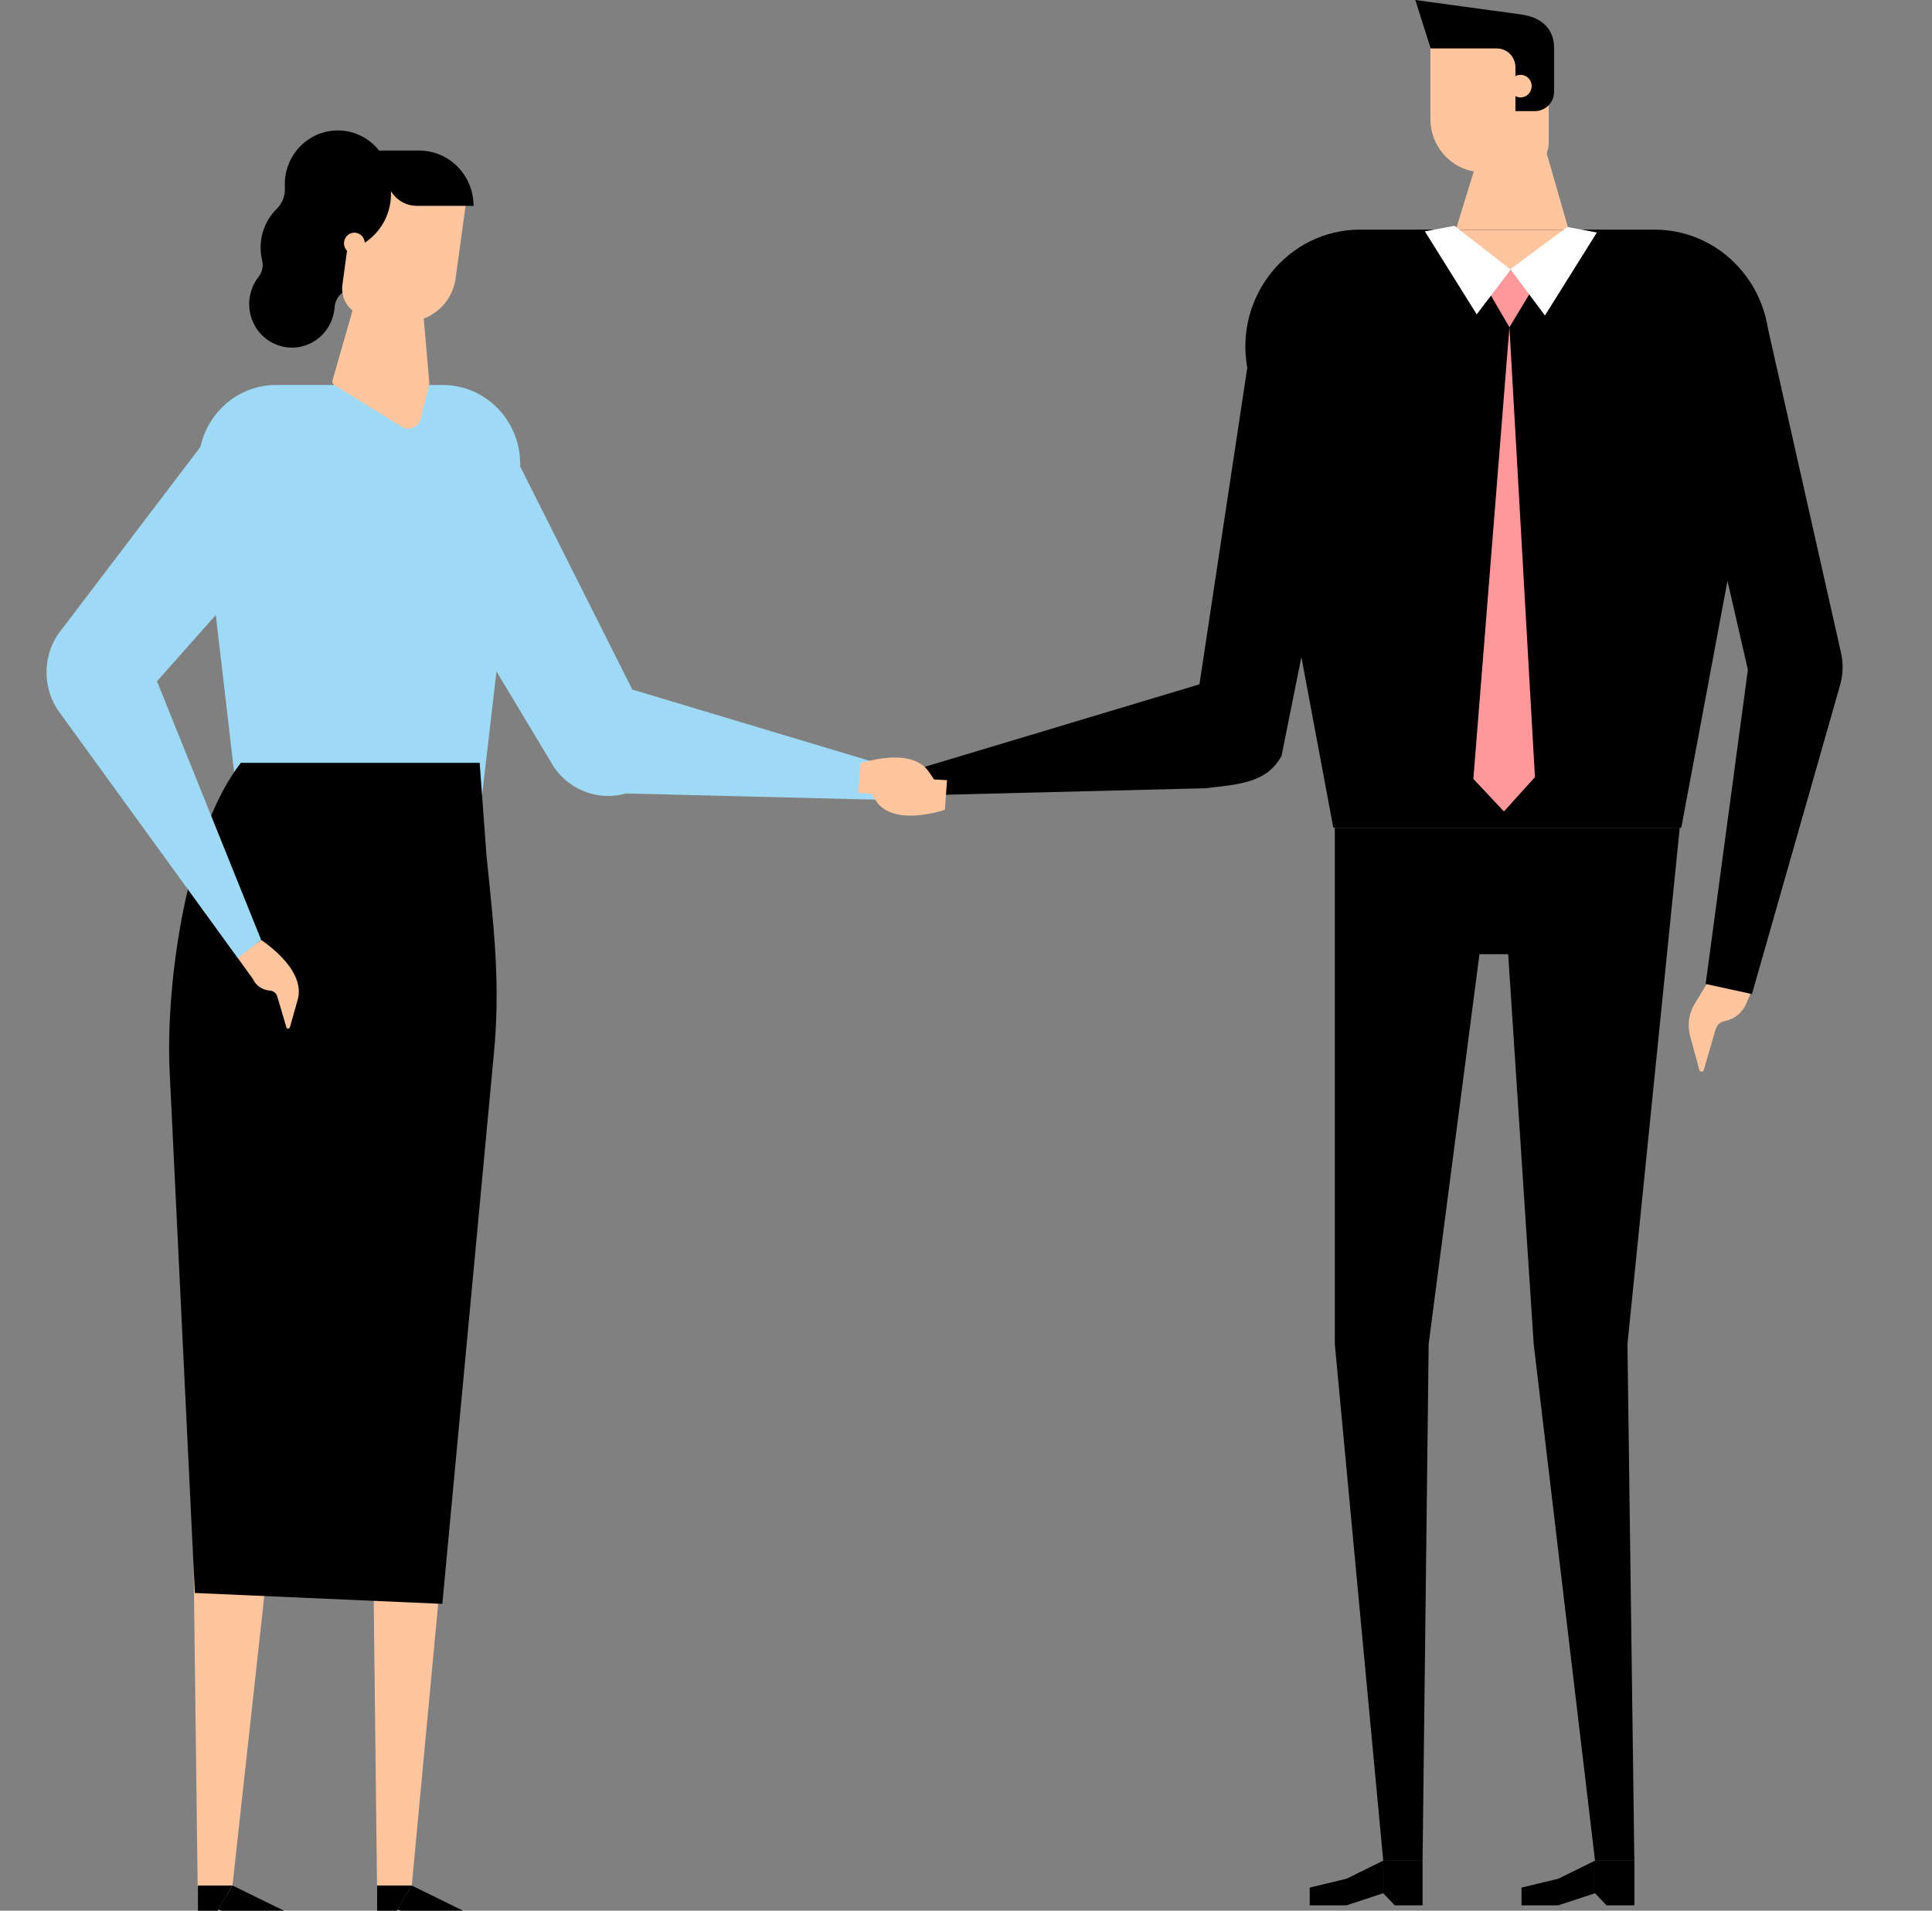 <svg width="274" height="271" viewBox="0 0 274 271" fill="none" xmlns="http://www.w3.org/2000/svg">
<rect x="0" y="0" width="274" height="271" fill="#808080" stroke="none"/>
<g clip-path="url(#clip0)">
<path d="M189.094 117.404H238.44L250.632 52.284C252.55 42.055 244.856 32.566 234.631 32.566H192.915C182.69 32.566 174.996 42.055 176.914 52.284L189.094 117.404Z" fill="black"/>
<path d="M238.227 117.403L230.809 190.645L231.786 263.899H226.21L217.514 190.645L213.892 135.334H209.82L202.615 190.645L201.75 263.899H196.174L189.307 190.645V117.403H238.227Z" fill="black"/>
<path d="M211.499 16.257H217.777L222.463 32.566H206.474L211.499 16.257Z" fill="#FFC59E"/>
<path d="M210.283 24.418H215.484C217.777 24.418 219.644 22.515 219.644 20.178V4.674H202.865V16.845C202.852 21.021 206.173 24.418 210.283 24.418Z" fill="#FFC59E"/>
<path d="M200.722 -3.05176e-05L215.672 2.043C218.817 2.478 220.408 4.202 220.408 6.871V12.988C220.408 14.521 219.193 15.759 217.689 15.759H214.92V9.54C214.92 8.071 213.754 6.871 212.301 6.871H202.903L200.722 -3.05176e-05Z" fill="black"/>
<path d="M214.068 12.209C214.068 13.09 214.769 13.818 215.646 13.818C216.511 13.818 217.225 13.103 217.225 12.209C217.225 11.328 216.524 10.613 215.646 10.613C214.782 10.613 214.068 11.328 214.068 12.209Z" fill="#FFC59E"/>
<path d="M215.785 270.234H220.997L226.21 268.522V263.899L220.997 266.466L215.785 267.718V270.234Z" fill="black"/>
<path d="M227.839 270.234H231.786V263.899H226.21V268.522L227.839 270.234Z" fill="black"/>
<path d="M185.748 270.234H190.961L196.174 268.522V263.899L190.961 266.466L185.748 267.718V270.234Z" fill="black"/>
<path d="M197.803 270.234H201.75V263.899H196.174V268.522L197.803 270.234Z" fill="black"/>
<path d="M242.676 138.527L240.332 142.396C239.505 143.75 239.28 145.397 239.693 146.943L241.009 151.757C241.097 152.064 241.523 152.077 241.623 151.77L243.315 145.985C243.49 145.385 243.979 144.938 244.593 144.823C245.959 144.567 247.099 143.648 247.65 142.345L248.552 140.251L242.676 138.527Z" fill="#FFC59E"/>
<path d="M212.1 38.313H216.824C219.932 38.313 222.451 35.746 222.451 32.579H206.461C206.474 35.733 208.993 38.313 212.1 38.313Z" fill="#FFC59E"/>
<path d="M248.465 140.991L260.971 97.149C261.397 95.642 261.434 94.058 261.083 92.526L250.695 46.435L236.51 45.503L247.889 94.978L241.899 139.561L248.465 140.991Z" fill="black"/>
<path d="M214.068 46.41L209.344 38.313L218.917 38.389L214.068 46.41Z" fill="#FF989B"/>
<path d="M214.068 46.41L208.955 110.469L213.291 115.092L217.689 110.226L214.068 46.41Z" fill="#FF989B"/>
<path d="M206.261 32.03L214.256 38.236L209.431 44.584L202.076 32.809L206.261 32.03Z" fill="white"/>
<path d="M222.288 32.196L214.206 38.172L219.105 44.749L226.473 32.974L222.288 32.196Z" fill="white"/>
<path d="M35.81 131.843H66.147L73.691 67.107C74.468 60.454 69.367 54.605 62.789 54.605H39.156C32.577 54.605 27.477 60.454 28.254 67.107L35.81 131.843Z" fill="#9EDAF6"/>
<path d="M26.33 138.25L27.132 195.758L28.035 267.697L32.809 268.885L39.788 205.336L46.104 154.061H49.688L52.72 202.846L53.472 267.429H58.397L64.449 202.846L69.461 138.25H21.318H26.33Z" fill="#FFC59E"/>
<path d="M67.582 273.022H62.995L56.304 270.813L58.397 267.429L67.582 271.937V273.022Z" fill="black"/>
<path d="M56.968 273.022H53.485V267.429H58.397L56.304 270.813L56.968 273.022Z" fill="black"/>
<path d="M42.182 273.022H37.583L30.891 270.813L32.984 267.429L42.182 271.937V273.022Z" fill="black"/>
<path d="M31.556 273.022H28.072V267.429H32.984L30.892 270.813L31.556 273.022Z" fill="black"/>
<path d="M129.786 113.559L88.785 112.538C84.587 113.738 80.138 111.835 78.046 107.94L56.731 72.463L70.54 59.73L89.674 97.8L128.583 109.485L129.786 113.559Z" fill="#9EDAF6"/>
<path d="M34.153 108.198C26.56 117.942 23.448 139.183 24.062 152.005L27.633 225.936L62.732 227.481L70.022 149.657C71.018 139.545 70.022 131.455 68.985 121.227L68.029 108.198H34.153Z" fill="black"/>
<path d="M37.045 133.313C37.045 133.313 40.439 135.55 41.764 138.248C42.296 139.333 42.578 140.527 42.227 141.773L41.119 145.684C41.047 145.943 40.698 145.969 40.625 145.735L39.317 141.314C39.181 140.86 38.793 140.542 38.291 140.501C37.185 140.414 36.28 139.779 35.842 138.816L33.628 135.746L37.045 133.313Z" fill="#FFC59E"/>
<path d="M33.717 135.892L8.422 101.014C5.839 97.448 6.007 92.533 8.842 89.15L33.862 56.23L50.439 64.861L22.264 96.626L37.035 133.298L33.717 135.892Z" fill="#9EDAF6"/>
<path d="M51.481 37.904C51.894 36.831 52.045 35.733 51.982 34.66C51.919 33.537 52.32 32.464 53.122 31.672C54.137 30.676 54.902 29.373 55.252 27.815C55.992 24.495 54.4 20.983 51.443 19.399C47.396 17.228 42.521 19.156 40.905 23.371C40.491 24.431 40.341 25.529 40.404 26.602C40.466 27.738 40.053 28.824 39.251 29.616C38.499 30.357 37.885 31.276 37.471 32.336C36.882 33.881 36.82 35.49 37.183 36.972C37.384 37.776 37.17 38.632 36.657 39.283C36.08 40.024 35.654 40.918 35.454 41.94C34.965 44.405 36.055 47.01 38.148 48.338C41.481 50.458 45.704 48.913 47.057 45.362C47.283 44.775 47.408 44.162 47.458 43.562C47.521 42.732 47.922 41.965 48.599 41.518C49.864 40.675 50.892 39.45 51.481 37.904Z" fill="black"/>
<path d="M59.3 36.129H52.27L47.17 53.906C47.082 54.187 47.208 54.494 47.458 54.647L56.982 60.534C58.022 61.186 59.375 60.611 59.676 59.398L60.854 54.57C60.879 54.443 60.891 54.302 60.879 54.174L59.3 36.129Z" fill="#FFC59E"/>
<path d="M56.719 45.554L51.882 44.864C49.739 44.558 48.26 42.553 48.561 40.369L50.541 25.938L66.167 28.16L64.613 39.488C64.062 43.383 60.541 46.09 56.719 45.554Z" fill="#FFC59E"/>
<path d="M47.371 35.733C51.819 35.733 55.453 32.03 55.453 27.496L55.428 21.353H54.1C50.391 21.353 47.371 24.431 47.371 28.237V35.733Z" fill="black"/>
<path d="M67.157 29.194H59.099C56.405 29.194 54.375 26.691 54.889 23.984L55.39 21.353H59.45C63.711 21.353 67.157 24.865 67.157 29.194Z" fill="black"/>
<path d="M51.718 34.712C51.606 35.542 50.854 36.116 50.052 36.001C49.25 35.886 48.686 35.12 48.799 34.303C48.912 33.473 49.663 32.898 50.465 33.013C51.267 33.128 51.831 33.894 51.718 34.712Z" fill="#FFC59E"/>
<path d="M130.011 112.819L171.012 111.797C175.636 111.231 179.658 111.095 181.751 107.199L192.039 56.013L178.23 43.281L170.11 97.059L131.202 108.745L130.011 112.819Z" fill="black"/>
<path d="M122.004 108.26C122.004 108.26 125.851 106.97 128.745 107.621C129.898 107.876 131.001 108.4 131.728 109.46L134.008 112.793C134.159 113.01 133.971 113.317 133.745 113.215L129.547 111.478C129.109 111.299 128.62 111.414 128.282 111.772C127.53 112.589 126.465 112.921 125.45 112.653L121.703 112.474L122.004 108.26Z" fill="#FFC59E"/>
<path d="M134.008 114.862C134.008 114.862 130.162 116.152 127.267 115.501C126.114 115.245 125.011 114.722 124.285 113.662L122.004 110.328C121.854 110.111 122.042 109.805 122.267 109.907L126.465 111.644C126.904 111.823 127.392 111.708 127.731 111.35C128.482 110.533 129.548 110.201 130.563 110.469L134.309 110.648L134.008 114.862Z" fill="#FFC59E"/>
</g>
<defs>
<clipPath id="clip0">
<rect width="273" height="271" fill="white" transform="translate(0.278)"/>
</clipPath>
</defs>
</svg>
